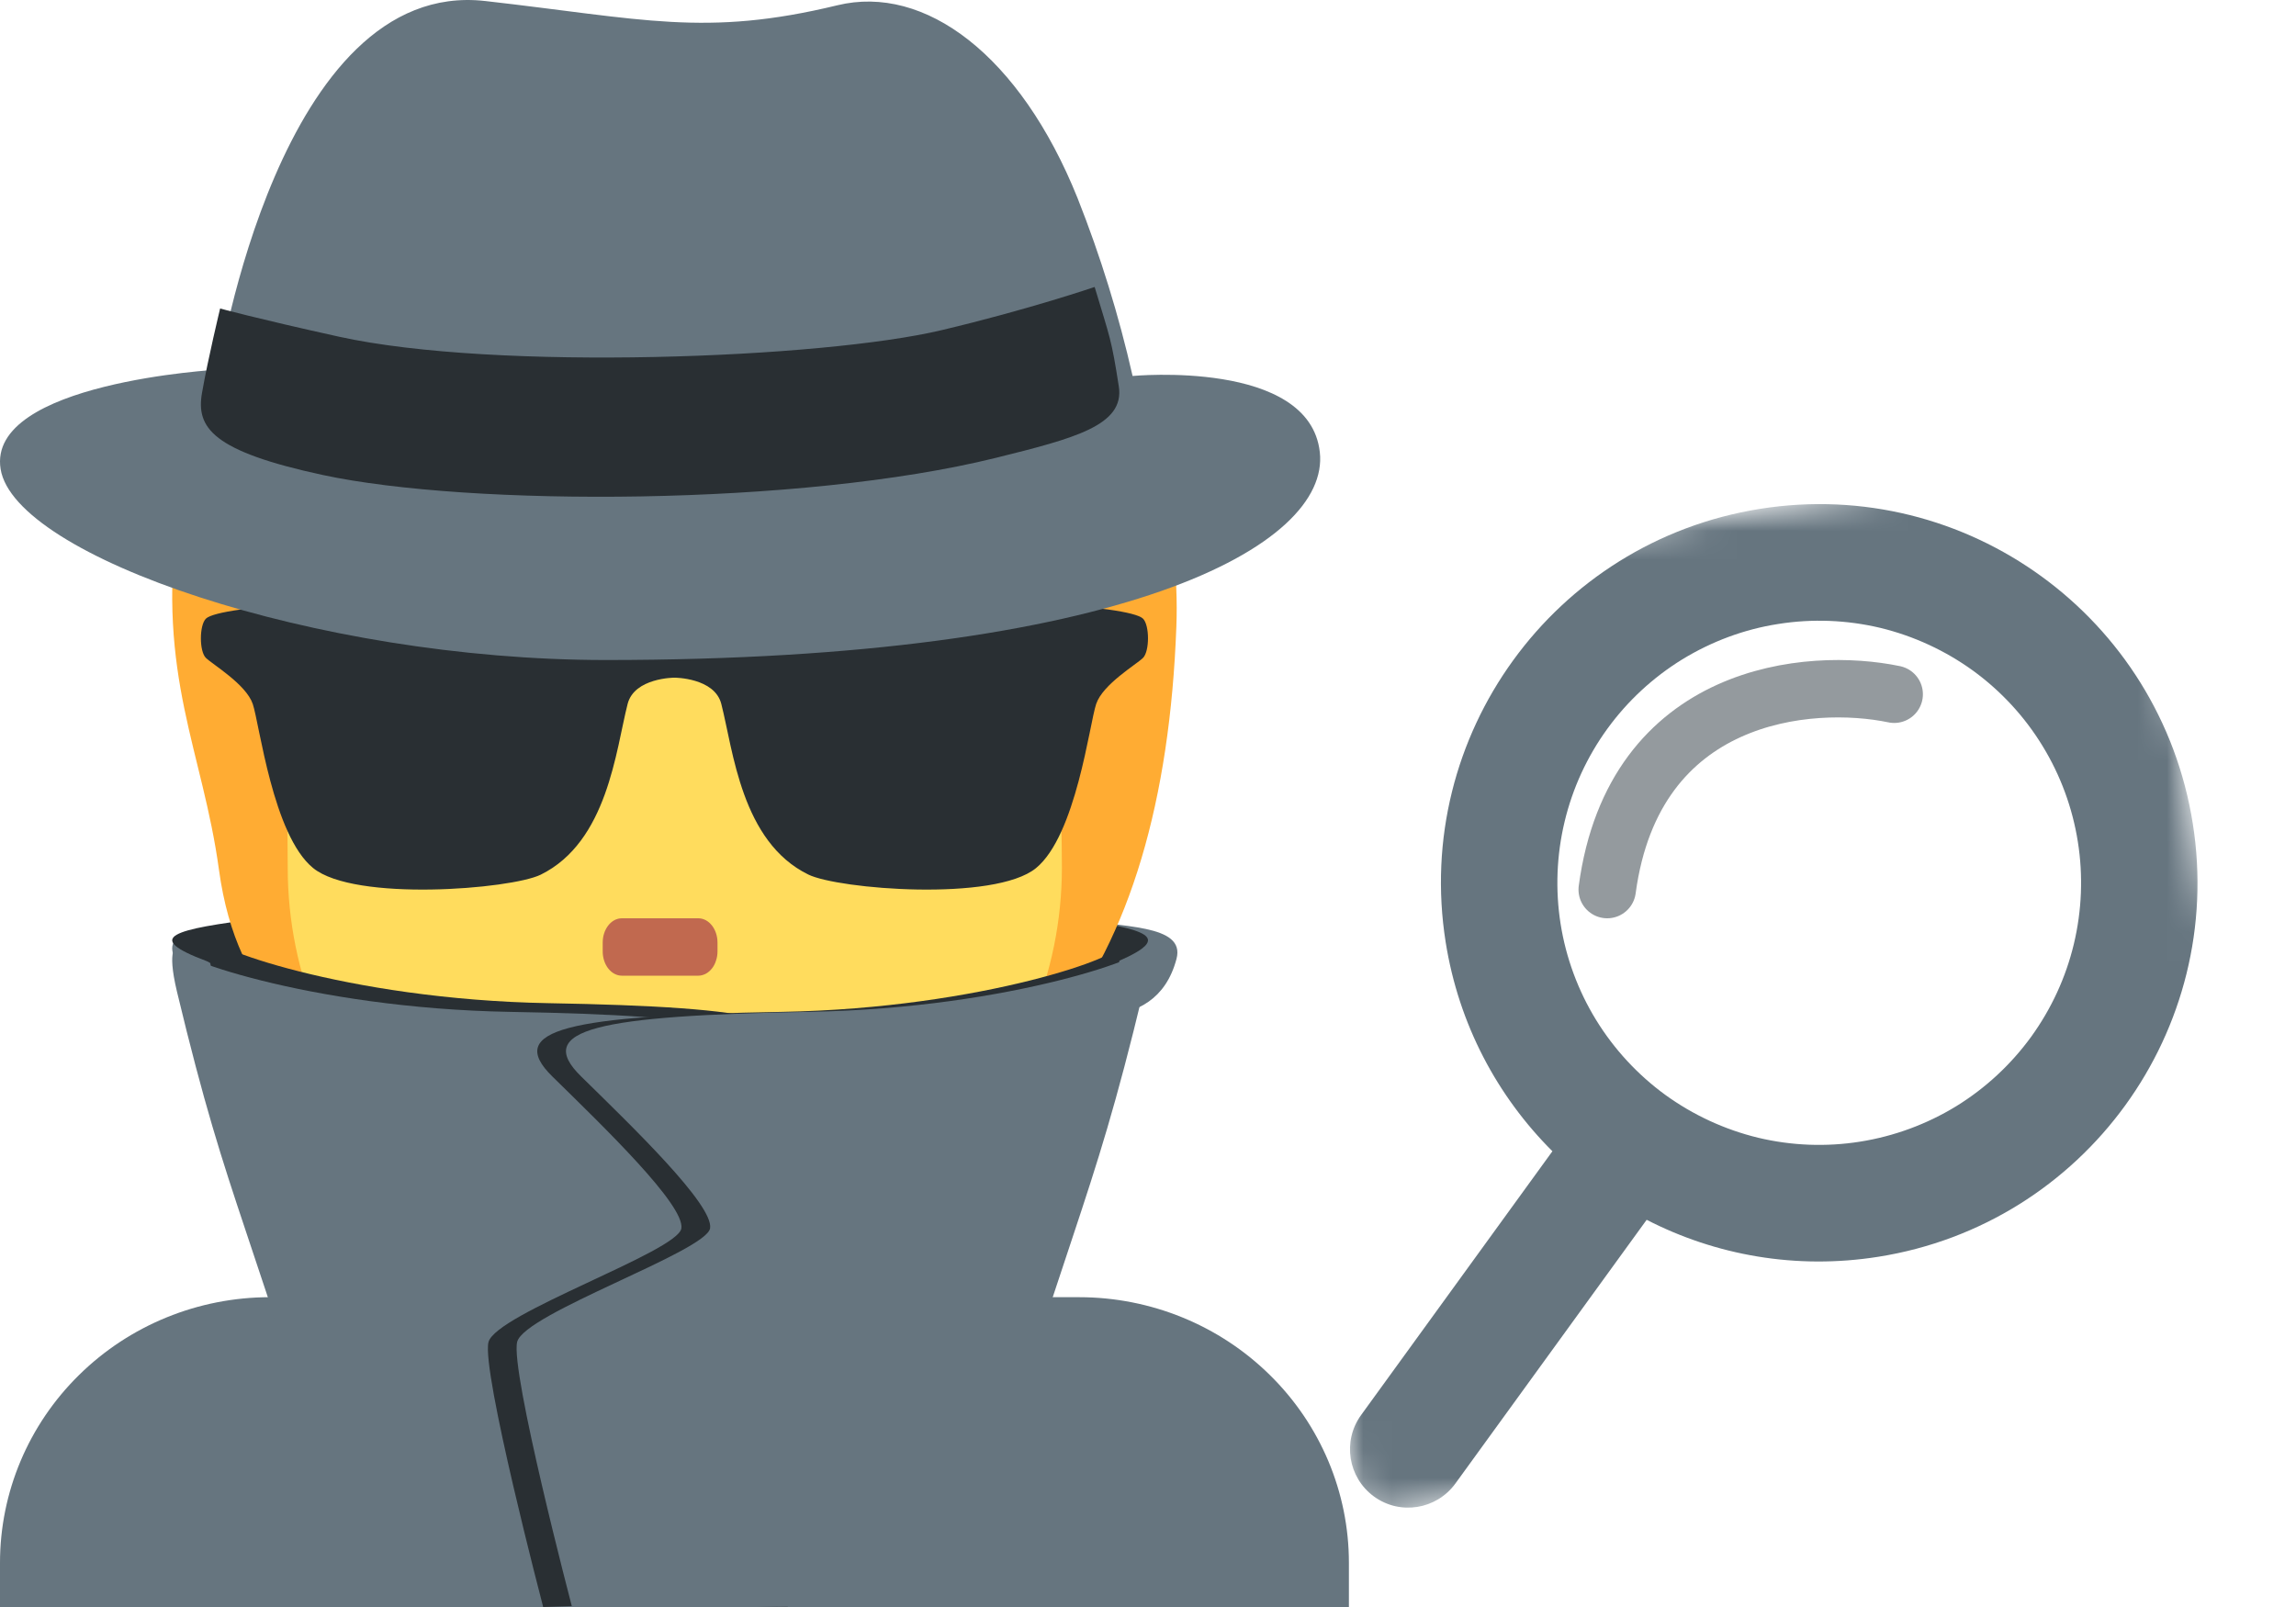 <svg width="80" height="56" viewBox="0 0 80 56" fill="none" xmlns="http://www.w3.org/2000/svg">
<path d="M47 56V54.459C47 52.005 46.01 49.65 44.247 47.917C42.484 46.179 40.093 45.204 37.6 45.204H9.4C6.907 45.204 4.516 46.179 2.753 47.917C0.99 49.65 0 52.005 0 54.459V56H47ZM37.209 32C39.07 32.322 41.312 32.197 40.994 33.411C40.243 36.27 36.914 35.211 36.326 35.242C35.739 35.274 37.209 32 37.209 32Z" fill="#66757F"/>
<path d="M37.344 32C39.97 32.387 40.903 32.648 38.977 33.49C37.896 33.966 35.835 40.952 34.311 39.89C32.789 38.824 37.344 32 37.344 32Z" fill="#292F33"/>
<path d="M9.945 32C8.021 32.283 5.703 32.173 6.031 33.242C6.807 35.758 10.249 34.826 10.857 34.854C11.464 34.881 9.945 32 9.945 32Z" fill="#66757F"/>
<path d="M9.099 32C6.035 32.387 4.947 32.648 7.193 33.49C8.455 33.966 10.858 40.952 12.636 39.89C14.414 38.824 9.099 32 9.099 32Z" fill="#292F33"/>
<path d="M29.235 6.541C26.162 5.553 18.929 5.821 17.12 8.161C12.419 8.251 6.905 12.484 6.181 18.064C5.466 23.586 7.061 26.152 7.629 30.307C8.271 35.014 10.928 36.518 13.053 37.149C16.11 41.172 19.358 40.999 24.813 40.999C35.466 40.999 40.539 33.899 40.988 21.845C41.258 14.556 36.962 9.029 29.235 6.541Z" fill="#FFAC33"/>
<path d="M35.36 22.133C34.345 20.7 33.046 19.543 30.197 19.134C31.265 19.633 32.289 21.358 32.423 22.314C32.556 23.269 32.691 24.039 31.845 23.089C28.457 19.262 24.767 20.769 21.112 18.434C18.559 16.805 17.781 15 17.781 15C17.781 15 17.469 17.41 13.597 19.862C12.475 20.573 11.134 22.154 10.392 24.495C9.858 26.177 10.025 27.674 10.025 30.238C10.025 37.711 16.062 44 23.513 44C30.963 44 37 37.658 37 30.238C36.994 25.583 36.518 23.768 35.36 22.133Z" fill="#FFDC5D"/>
<path d="M24.332 34H21.667C21.49 34 21.32 33.911 21.195 33.752C21.07 33.592 21 33.379 21 33.154V32.846C21 32.379 21.298 32 21.667 32H24.332C24.699 32 25 32.379 25 32.846V33.154C25 33.26 24.983 33.373 24.949 33.473C24.916 33.58 24.866 33.675 24.804 33.752C24.742 33.828 24.668 33.894 24.587 33.935C24.506 33.976 24.419 34 24.332 34Z" fill="#C1694F"/>
<path fill-rule="evenodd" clip-rule="evenodd" d="M7.175 22.927C7.408 23.156 8.574 23.844 8.807 24.532C9.04 25.214 9.508 29.106 10.908 30.247C12.351 31.43 17.794 30.987 18.837 30.482C21.169 29.335 21.456 26.147 21.868 24.532C22.101 23.615 23.5 23.615 23.5 23.615C23.5 23.615 24.9 23.615 25.133 24.532C25.546 26.147 25.832 29.335 28.165 30.476C29.208 30.987 34.65 31.43 36.097 30.252C37.495 29.106 37.961 25.22 38.194 24.532C38.424 23.844 39.593 23.156 39.825 22.927C40.058 22.698 40.058 21.786 39.825 21.557C39.358 21.099 33.856 20.692 27.931 21.328C26.75 21.453 26.301 21.781 23.5 21.781C20.702 21.781 20.252 21.453 19.07 21.328C13.147 20.692 7.643 21.099 7.176 21.557C6.941 21.786 6.941 22.703 7.175 22.927Z" fill="#292F33"/>
<path d="M7.612 12.88C7.612 12.88 9.741 -0.776 16.905 0.035C22.407 0.659 24.566 1.3 29.176 0.184C32.226 -0.559 35.544 1.924 37.545 6.902C38.344 8.92 38.985 10.991 39.463 13.102C39.463 13.102 45.632 12.514 45.987 15.761C46.345 19.009 39.166 23 21.096 23C10.968 22.995 0.518 19.381 0.022 16.35C-0.475 13.324 7.612 12.88 7.612 12.88Z" fill="#66757F"/>
<path d="M7.67 10.75C7.67 10.75 7.25 12.484 7.039 13.688C6.826 14.899 7.39 15.723 11.25 16.553C16.369 17.652 27.88 17.641 34.699 15.955C37.438 15.274 39.193 14.825 38.983 13.466C38.723 11.791 38.678 11.791 38.141 10C38.141 10 35.84 10.787 32.804 11.506C28.662 12.489 17.288 12.938 11.811 11.733C8.893 11.089 7.67 10.75 7.67 10.75ZM7.459 32.664C6.908 32.892 12.007 34.831 19.107 34.958C26.536 35.09 28.814 35.571 27.12 37.246C25.335 39.016 25.793 41.791 25.92 42.615C26.045 43.439 29.107 45.627 29.358 46.636C29.608 47.651 27.444 56 27.444 56L13.851 55.604C9.857 41.711 9.362 42.25 7.459 34.234C7.084 32.654 7.459 32.664 7.459 32.664Z" fill="#292F33"/>
<path d="M6.167 33C5.618 33.229 10.697 35.136 17.768 35.261C25.168 35.391 27.437 35.865 25.75 37.516C23.972 39.26 24.72 42 24.845 42.807C24.971 43.62 27.729 45.776 27.98 46.776C28.229 47.771 26.071 56 26.071 56L12.532 55.609C8.553 41.917 8.06 42.448 6.165 34.552C5.793 32.99 6.167 33 6.167 33Z" fill="#66757F"/>
<path d="M38.834 33C39.383 33.224 34.303 35.136 27.232 35.261C19.831 35.391 17.561 35.865 19.249 37.516C21.027 39.26 23.866 41.995 23.741 42.807C23.616 43.615 17.27 45.776 17.02 46.771C16.77 47.771 18.926 56 18.926 56L32.468 55.609C36.447 41.917 36.94 42.448 38.834 34.552C39.208 32.99 38.834 33 38.834 33Z" fill="#292F33"/>
<path d="M39.834 33C40.383 33.224 35.302 35.134 28.232 35.259C20.831 35.389 18.562 35.863 20.25 37.513C22.027 39.256 24.867 41.989 24.742 42.801C24.616 43.607 18.27 45.767 18.02 46.761C17.771 47.761 19.927 55.984 19.927 55.984L33.356 56C37.335 42.317 37.94 42.441 39.835 34.551C40.207 32.99 39.834 33 39.834 33Z" fill="#66757F"/>
<mask id="mask0_217_10" style="mask-type:luminance" maskUnits="userSpaceOnUse" x="42" y="15" width="38" height="38">
<path d="M42.301 20.75L74.342 15.668L79.419 47.742L47.378 52.825L42.301 20.75Z" fill="white"/>
</mask>
<g mask="url(#mask0_217_10)">
<path d="M50.371 32.827C50.826 35.703 52.179 38.212 54.091 40.118L47.425 49.311C46.767 50.217 46.968 51.49 47.874 52.15C48.78 52.81 50.05 52.605 50.709 51.699L57.375 42.507C59.777 43.743 62.578 44.251 65.45 43.795C72.641 42.654 77.543 35.897 76.404 28.7C75.265 21.498 68.516 16.59 61.325 17.732C54.135 18.874 49.232 25.631 50.371 32.827ZM64.816 39.783C63.632 39.972 62.423 39.925 61.258 39.647C60.093 39.364 58.995 38.856 58.025 38.154C57.056 37.447 56.235 36.557 55.608 35.535C54.983 34.514 54.563 33.377 54.376 32.194C54.189 31.01 54.236 29.8 54.516 28.632C54.795 27.464 55.302 26.364 56.006 25.395C56.71 24.426 57.598 23.604 58.62 22.975C59.641 22.352 60.776 21.927 61.96 21.744C63.143 21.555 64.352 21.603 65.517 21.88C66.682 22.163 67.781 22.671 68.75 23.373C69.719 24.08 70.54 24.965 71.167 25.992C71.793 27.013 72.212 28.15 72.399 29.334C72.587 30.517 72.539 31.727 72.26 32.895C71.98 34.063 71.474 35.158 70.77 36.132C70.065 37.101 69.177 37.924 68.156 38.552C67.134 39.176 65.999 39.595 64.816 39.783Z" fill="#66757F"/>
</g>
<path d="M66 24.193C63.055 23.578 56.931 24.082 56 31" stroke="#4D575D" stroke-opacity="0.6" stroke-width="2" stroke-linecap="round"/>
</svg>
